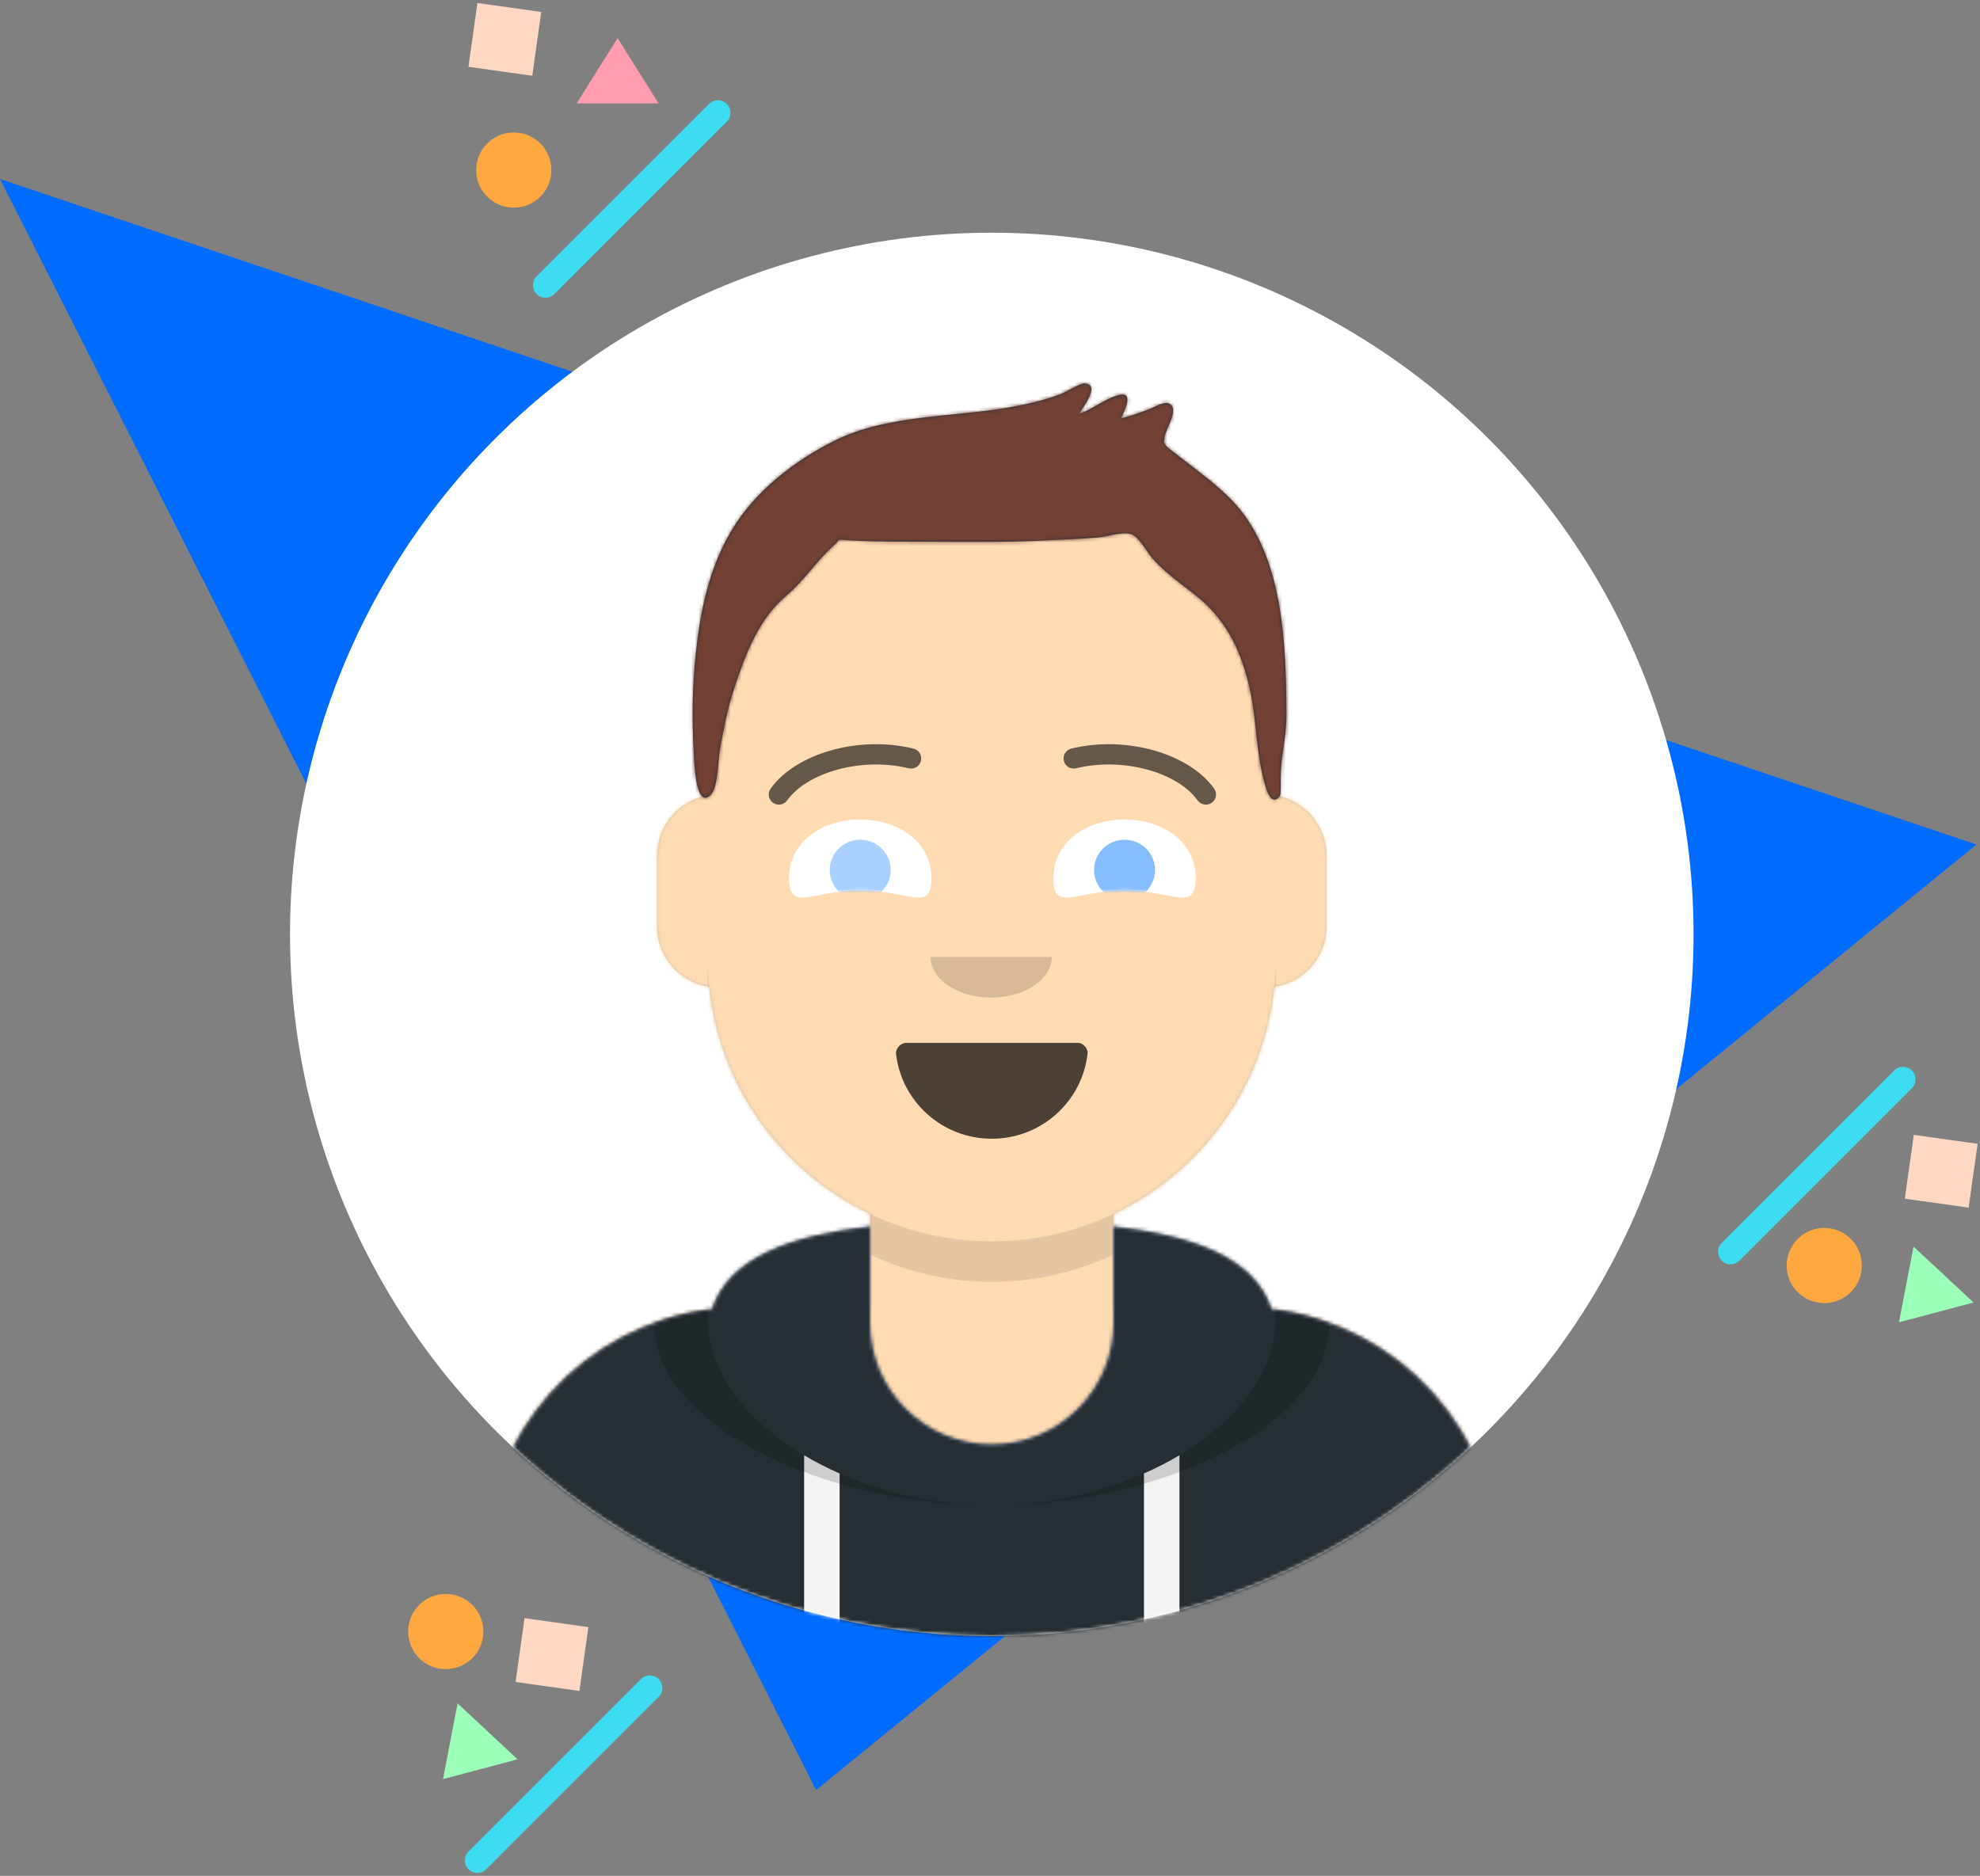 <svg xmlns="http://www.w3.org/2000/svg" xmlns:xlink="http://www.w3.org/1999/xlink" width="553" height="524" viewBox="0 0 553 524">
  <rect x="0" y="0" width="553" height="524" fill="#808080" stroke="none"/>
  <defs>
    <circle id="me-a" cx="196" cy="196" r="196"/>
    <path id="me-c" d="M175.667,205.044 L175.667,231.111 L211.333,231.111 C251.098,231.111 283.333,263.346 283.333,303.111 L283.333,345.957 L0,345.957 L0,303.111 C-4.86974701e-15,263.346 32.235,231.111 72,231.111 L107.667,231.111 L107.667,205.044 C83.23,193.435 65.669,169.701 62.759,141.617 C54.511,140.447 48.167,133.357 48.167,124.786 L48.167,104.907 C48.167,96.484 54.293,89.491 62.333,88.142 L62.333,79.333 C62.333,35.519 97.852,8.04860964e-15 141.667,0 C185.481,-8.04860964e-15 221,35.519 221,79.333 L221,88.142 C229.04,89.491 235.167,96.484 235.167,104.907 L235.167,124.786 C235.167,133.357 228.823,140.447 220.574,141.617 C217.665,169.701 200.104,193.435 175.667,205.044 Z"/>
    <path id="me-e" d="M153,18.537 L153,45.418 C153,64.196 168.222,79.418 187,79.418 C205.778,79.418 221,64.196 221,45.418 L221,18.537 C242.923,20.993 260.495,27.12 265.132,41.619 C300.907,45.809 328.667,76.226 328.667,113.127 L328.667,156 L45.333,156 L45.333,113.127 C45.333,76.226 73.093,45.809 108.868,41.619 C113.505,27.12 131.077,20.993 153,18.537 Z"/>
    <path id="me-g" d="M49.75,21.317 C51.249,34.692 62.653,45.091 76.5,45.091 C90.389,45.091 101.822,34.627 103.263,21.193 C103.379,20.112 102.165,18.318 100.644,18.318 C79.544,18.318 63.379,18.318 52.54,18.318 C51.009,18.318 49.6,19.979 49.75,21.317 Z"/>
    <path id="me-i" d="M19.875,19.795 C33.518,19.795 39.75,26.067 39.75,16.292 C39.75,6.516 30.852,0 19.875,0 C8.898,0 0,6.516 0,16.292 C0,26.067 6.232,19.795 19.875,19.795 Z"/>
    <path id="me-k" d="M19.875,19.795 C33.518,19.795 39.75,26.067 39.75,16.292 C39.75,6.516 30.852,0 19.875,0 C8.898,0 0,6.516 0,16.292 C0,26.067 6.232,19.795 19.875,19.795 Z"/>
    <rect id="me-m" width="374" height="397"/>
    <path id="me-o" d="M255.325,56.601 C251.414,52.603 246.873,49.209 242.455,45.806 C241.481,45.056 240.49,44.324 239.537,43.545 C239.321,43.368 237.102,41.778 236.836,41.193 C236.197,39.785 236.568,40.881 236.656,39.202 C236.767,37.078 241.097,31.078 237.866,29.703 C236.445,29.098 233.91,30.708 232.546,31.24 C229.88,32.281 227.18,33.168 224.424,33.934 C225.744,31.301 228.263,26.031 223.53,27.442 C219.843,28.541 216.407,31.366 212.701,32.695 C213.927,30.685 218.83,24.455 214.4,24.107 C213.021,23.998 209.01,26.585 207.526,27.137 C203.08,28.79 198.539,29.859 193.872,30.7 C178.001,33.562 159.442,32.746 144.758,39.974 C133.437,45.547 122.259,54.193 115.72,65.204 C109.417,75.816 107.059,87.431 105.74,99.592 C104.772,108.517 104.693,117.742 105.146,126.7 C105.294,129.634 105.624,143.162 109.886,139.065 C112.009,137.024 111.993,128.781 112.528,125.991 C113.592,120.44 114.617,114.864 116.391,109.491 C119.518,100.021 123.206,89.934 130.996,83.412 C135.995,79.227 139.505,73.571 144.289,69.349 C146.438,67.453 144.798,67.65 148.253,67.899 C150.574,68.066 152.905,68.13 155.231,68.191 C160.611,68.331 166,68.295 171.381,68.314 C182.219,68.353 193.006,68.506 203.833,67.939 C208.645,67.687 213.47,67.55 218.269,67.105 C220.949,66.856 225.706,65.137 227.913,66.451 C229.932,67.652 232.029,71.576 233.48,73.183 C236.906,76.981 240.99,79.881 244.997,82.995 C253.35,89.488 257.568,97.643 260.105,107.79 C262.633,117.899 261.924,127.278 265.053,137.227 C265.603,138.976 267.059,141.991 268.854,139.289 C269.187,138.787 269.101,136.028 269.101,134.44 C269.101,128.032 270.723,123.224 270.703,116.773 C270.623,97.162 269.989,71.589 255.325,56.601 Z"/>
  </defs>
  <g fill="none" fill-rule="evenodd">
    <polygon fill="#006BFF" points="552 235.905 227.941 500 0 50"/>
    <rect width="18" height="18" x="132" y="2" fill="#FFD8C4" transform="rotate(98 141 11)"/>
    <rect width="18" height="18" x="533.165" y="318.165" fill="#FFD8C4" transform="rotate(98 542.165 327.165)"/>
    <polygon fill="#FF9CAD" points="162 19.801 183 15 178.199 36" transform="rotate(-45 172.5 25.5)"/>
    <g transform="translate(81 65)">
      <mask id="me-b" fill="#fff">
        <use xlink:href="#me-a"/>
      </mask>
      <use fill="#FFF" xlink:href="#me-a"/>
      <g mask="url(#me-b)">
        <g transform="translate(9 18)">
          <g transform="translate(45.333 51.043)">
            <mask id="me-d" fill="#fff">
              <use xlink:href="#me-c"/>
            </mask>
            <use fill="#D0C6AC" xlink:href="#me-c"/>
            <g fill="#FFDBB4" mask="url(#me-d)">
              <rect width="374" height="346" transform="translate(-45.333)"/>
            </g>
            <path fill="#000" fill-opacity=".1" d="M221,133.345 L221,144.688 C221,188.503 185.481,224.021 141.667,224.021 C97.852,224.021 62.333,188.503 62.333,144.688 L62.333,133.345 C62.333,177.16 97.852,212.679 141.667,212.679 C185.481,212.679 221,177.16 221,133.345 Z" mask="url(#me-d)"/>
          </g>
          <g transform="translate(0 241.036)">
            <mask id="me-f" fill="#fff">
              <use xlink:href="#me-e"/>
            </mask>
            <use fill="#B7C1DB" xlink:href="#me-e"/>
            <g fill="#262E33" mask="url(#me-f)">
              <rect width="374" height="156"/>
            </g>
            <path fill="#F4F4F4" d="M144.5,87.557 L144.5,156 L134.583,156 L134.583,82.468 C137.705,84.325 141.025,86.028 144.5,87.557 Z M239.417,82.468 L239.417,139.696 C239.417,142.435 237.197,144.655 234.458,144.655 C231.72,144.655 229.5,142.435 229.5,139.696 L229.5,87.557 C232.975,86.028 236.295,84.325 239.417,82.468 Z" mask="url(#me-f)"/>
            <path fill="#000" fill-opacity=".16" d="M186.989,96.436 C139.588,96.433 92.792,73.772 92.792,45.818 C92.792,30.126 107.538,22.083 128.86,18.045 C115.99,22.797 107.667,30.783 107.667,44.073 C107.667,72.99 147.073,96.432 186.989,96.436 Z M245.14,18.045 C266.462,22.083 281.208,30.126 281.208,45.818 C281.208,73.772 234.412,96.433 187.011,96.436 C226.927,96.432 266.333,72.99 266.333,44.073 C266.333,30.783 258.01,22.797 245.14,18.045 Z" mask="url(#me-f)"/>
          </g>
          <g transform="translate(107.667 116.264)">
            <g transform="translate(2.833 73.729)">
              <mask id="me-h" fill="#fff">
                <use xlink:href="#me-g"/>
              </mask>
              <use fill="#000" fill-opacity=".7" xlink:href="#me-g"/>
              <rect width="43.917" height="22.545" x="55.25" y="2.818" fill="#FFF" mask="url(#me-h)" rx="5"/>
              <g fill="#FF4F6D" mask="url(#me-h)">
                <g transform="translate(53.833 33.818)">
                  <ellipse cx="15.583" cy="15.5" rx="15.583" ry="15.5"/>
                  <ellipse cx="29.75" cy="15.5" rx="15.583" ry="15.5"/>
                </g>
              </g>
            </g>
            <path fill="#000" fill-opacity=".16" d="M22.571,11.333 C22.571,17.593 30.151,22.667 39.5,22.667 C48.849,22.667 56.429,17.593 56.429,11.333" transform="translate(39.667 56.714)"/>
            <g transform="translate(0 11.343)">
              <g transform="translate(22.714 18.318)">
                <mask id="me-j" fill="#fff">
                  <use xlink:href="#me-i"/>
                </mask>
                <use fill="#FFF" xlink:href="#me-i"/>
                <ellipse cx="19.875" cy="14.091" fill="#85BDFF" fill-opacity=".7" mask="url(#me-j)" rx="8.518" ry="8.455"/>
              </g>
              <g transform="translate(96.536 18.318)">
                <mask id="me-l" fill="#fff">
                  <use xlink:href="#me-k"/>
                </mask>
                <use fill="#FFF" xlink:href="#me-k"/>
                <ellipse cx="19.875" cy="14.091" fill="#85BDFF" mask="url(#me-l)" rx="8.518" ry="8.455"/>
              </g>
            </g>
            <g fill="#000" fill-opacity=".6" transform="translate(17.036 8.5)">
              <path fill-rule="nonzero" d="M5.154,15.808 C10.711,8.004 25.948,3.628 39.073,6.844 C40.596,7.217 42.133,6.288 42.507,4.768 C42.881,3.249 41.95,1.714 40.427,1.341 C25.185,-2.394 7.541,2.673 0.525,12.525 C-0.383,13.801 -0.084,15.57 1.195,16.476 C2.473,17.383 4.245,17.083 5.154,15.808 Z"/>
              <path fill-rule="nonzero" d="M87.493,15.808 C93.051,8.004 108.287,3.628 121.412,6.844 C122.935,7.217 124.473,6.288 124.847,4.768 C125.221,3.249 124.289,1.714 122.766,1.341 C107.524,-2.394 89.881,2.673 82.864,12.525 C81.956,13.801 82.256,15.57 83.534,16.476 C84.812,17.383 86.585,17.083 87.493,15.808 Z" transform="matrix(-1 0 0 1 207.268 0)"/>
            </g>
          </g>
          <g>
            <mask id="me-n" fill="#fff">
              <use xlink:href="#me-m"/>
            </mask>
            <g mask="url(#me-n)">
              <g transform="translate(-1.417)">
                <mask id="me-p" fill="#fff">
                  <use xlink:href="#me-o"/>
                </mask>
                <use fill="#1F3140" xlink:href="#me-o"/>
                <g mask="url(#me-p)">
                  <rect width="374" height="397" fill="#724133" transform="translate(1.417)"/>
                </g>
              </g>
            </g>
          </g>
        </g>
      </g>
    </g>
    <path stroke="#3DDCF1" stroke-linecap="round" stroke-linejoin="round" stroke-width="7" d="M200.5 31.5L152.334 79.666M181.5 471.5L133.334 519.666M531.5 301.5L483.334 349.666"/>
    <circle cx="143.5" cy="47.5" r="10.5" fill="#FFA840"/>
    <circle cx="509.5" cy="353.5" r="10.5" fill="#FFA840"/>
    <polygon fill="#9CFFB9" points="530 352.801 551 348 546.199 369" transform="rotate(178 540.5 358.5)"/>
    <rect width="18" height="18" x="145.165" y="453.165" fill="#FFD8C4" transform="rotate(98 154.165 462.165)"/>
    <circle cx="124.5" cy="455.737" r="10.5" fill="#FFA840"/>
    <polygon fill="#9CFFB9" points="123.36 480.399 144.36 475.598 139.559 496.598" transform="rotate(178 133.86 486.098)"/>
  </g>
</svg>
